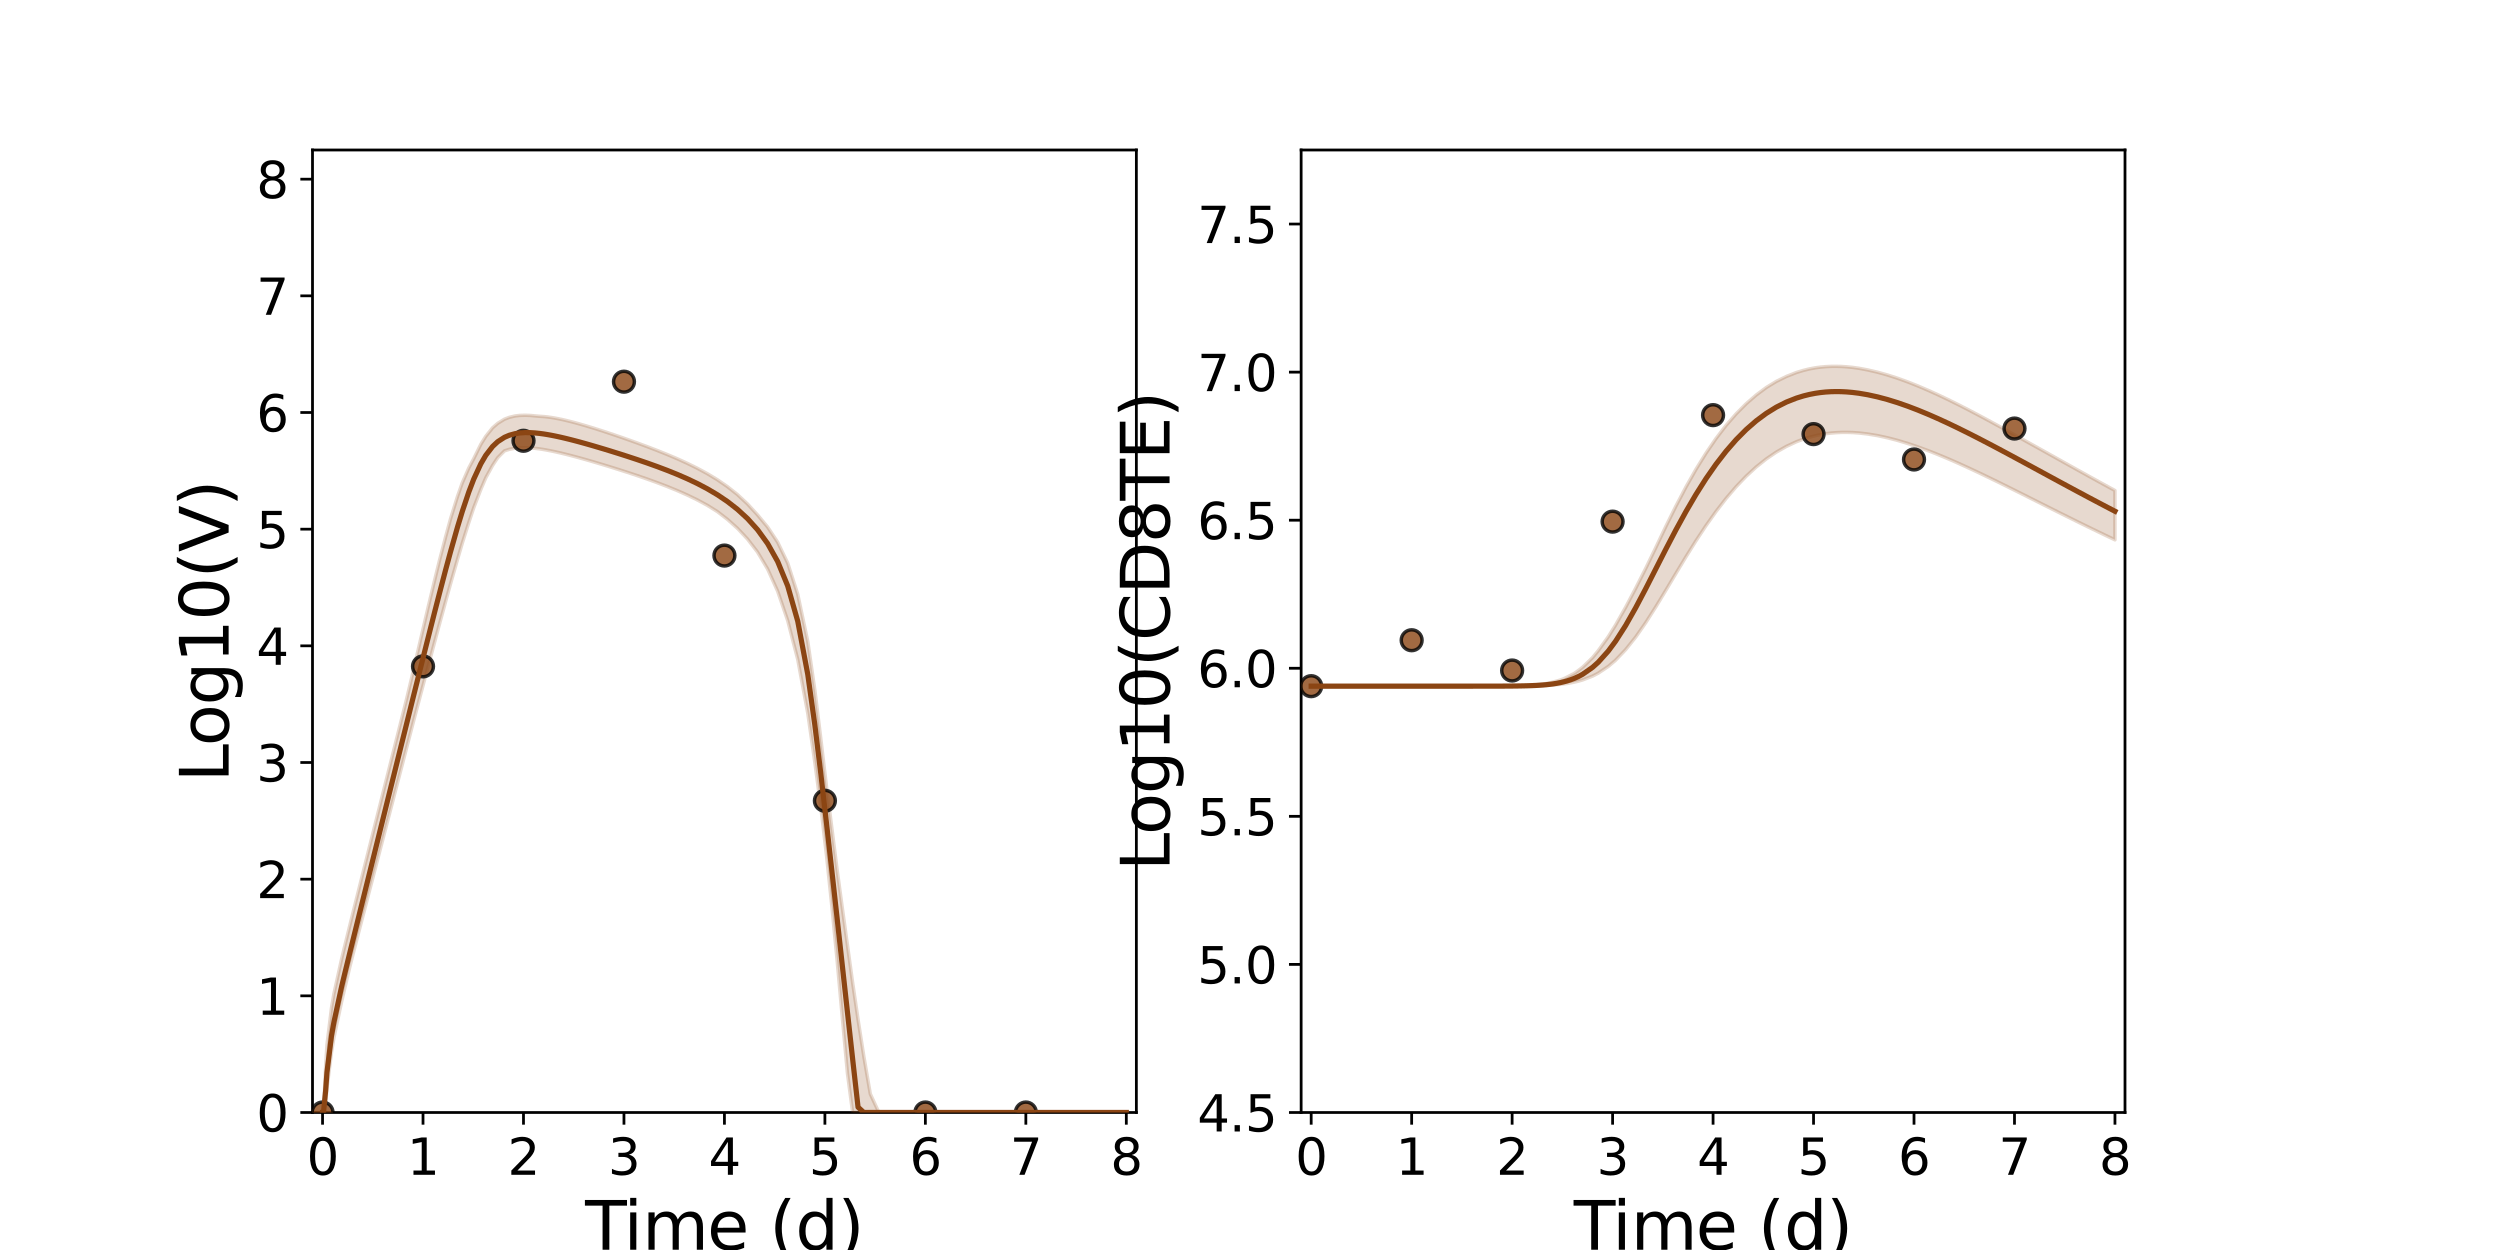 <?xml version="1.0" encoding="utf-8" standalone="no"?>
<!DOCTYPE svg PUBLIC "-//W3C//DTD SVG 1.1//EN"
  "http://www.w3.org/Graphics/SVG/1.1/DTD/svg11.dtd">
<svg xmlns:xlink="http://www.w3.org/1999/xlink" width="720pt" height="360pt" viewBox="0 0 720 360" xmlns="http://www.w3.org/2000/svg" version="1.1">
 <defs>
  <style type="text/css">*{stroke-linejoin: round; stroke-linecap: butt}</style>
 </defs>
 <g id="figure_1">
  <g id="patch_1">
   <path d="M 0 360 
L 720 360 
L 720 0 
L 0 0 
z
" style="fill: #ffffff"/>
  </g>
  <g id="axes_1">
   <g id="patch_2">
    <path d="M 90 320.4 
L 327.273 320.4 
L 327.273 43.2 
L 90 43.2 
z
" style="fill: #ffffff"/>
   </g>
   <g id="matplotlib.axis_1">
    <g id="xtick_1">
     <g id="line2d_1">
      <defs>
       <path id="m45c72ae650" d="M 0 0 
L 0 3.5 
" style="stroke: #000000; stroke-width: 0.8"/>
      </defs>
      <g>
       <use xlink:href="#m45c72ae650" x="92.894" y="320.4" style="stroke: #000000; stroke-width: 0.8"/>
      </g>
     </g>
     <g id="text_1">
      <!-- 0 -->
      <g transform="translate(88.313 338.342) scale(0.144 -0.144)">
       <defs>
        <path id="DejaVuSans-30" d="M 2034 4250 
Q 1547 4250 1301 3770 
Q 1056 3291 1056 2328 
Q 1056 1369 1301 889 
Q 1547 409 2034 409 
Q 2525 409 2770 889 
Q 3016 1369 3016 2328 
Q 3016 3291 2770 3770 
Q 2525 4250 2034 4250 
z
M 2034 4750 
Q 2819 4750 3233 4129 
Q 3647 3509 3647 2328 
Q 3647 1150 3233 529 
Q 2819 -91 2034 -91 
Q 1250 -91 836 529 
Q 422 1150 422 2328 
Q 422 3509 836 4129 
Q 1250 4750 2034 4750 
z
" transform="scale(0.016)"/>
       </defs>
       <use xlink:href="#DejaVuSans-30"/>
      </g>
     </g>
    </g>
    <g id="xtick_2">
     <g id="line2d_2">
      <g>
       <use xlink:href="#m45c72ae650" x="121.829" y="320.4" style="stroke: #000000; stroke-width: 0.8"/>
      </g>
     </g>
     <g id="text_2">
      <!-- 1 -->
      <g transform="translate(117.248 338.342) scale(0.144 -0.144)">
       <defs>
        <path id="DejaVuSans-31" d="M 794 531 
L 1825 531 
L 1825 4091 
L 703 3866 
L 703 4441 
L 1819 4666 
L 2450 4666 
L 2450 531 
L 3481 531 
L 3481 0 
L 794 0 
L 794 531 
z
" transform="scale(0.016)"/>
       </defs>
       <use xlink:href="#DejaVuSans-31"/>
      </g>
     </g>
    </g>
    <g id="xtick_3">
     <g id="line2d_3">
      <g>
       <use xlink:href="#m45c72ae650" x="150.765" y="320.4" style="stroke: #000000; stroke-width: 0.8"/>
      </g>
     </g>
     <g id="text_3">
      <!-- 2 -->
      <g transform="translate(146.184 338.342) scale(0.144 -0.144)">
       <defs>
        <path id="DejaVuSans-32" d="M 1228 531 
L 3431 531 
L 3431 0 
L 469 0 
L 469 531 
Q 828 903 1448 1529 
Q 2069 2156 2228 2338 
Q 2531 2678 2651 2914 
Q 2772 3150 2772 3378 
Q 2772 3750 2511 3984 
Q 2250 4219 1831 4219 
Q 1534 4219 1204 4116 
Q 875 4013 500 3803 
L 500 4441 
Q 881 4594 1212 4672 
Q 1544 4750 1819 4750 
Q 2544 4750 2975 4387 
Q 3406 4025 3406 3419 
Q 3406 3131 3298 2873 
Q 3191 2616 2906 2266 
Q 2828 2175 2409 1742 
Q 1991 1309 1228 531 
z
" transform="scale(0.016)"/>
       </defs>
       <use xlink:href="#DejaVuSans-32"/>
      </g>
     </g>
    </g>
    <g id="xtick_4">
     <g id="line2d_4">
      <g>
       <use xlink:href="#m45c72ae650" x="179.701" y="320.4" style="stroke: #000000; stroke-width: 0.8"/>
      </g>
     </g>
     <g id="text_4">
      <!-- 3 -->
      <g transform="translate(175.12 338.342) scale(0.144 -0.144)">
       <defs>
        <path id="DejaVuSans-33" d="M 2597 2516 
Q 3050 2419 3304 2112 
Q 3559 1806 3559 1356 
Q 3559 666 3084 287 
Q 2609 -91 1734 -91 
Q 1441 -91 1130 -33 
Q 819 25 488 141 
L 488 750 
Q 750 597 1062 519 
Q 1375 441 1716 441 
Q 2309 441 2620 675 
Q 2931 909 2931 1356 
Q 2931 1769 2642 2001 
Q 2353 2234 1838 2234 
L 1294 2234 
L 1294 2753 
L 1863 2753 
Q 2328 2753 2575 2939 
Q 2822 3125 2822 3475 
Q 2822 3834 2567 4026 
Q 2313 4219 1838 4219 
Q 1578 4219 1281 4162 
Q 984 4106 628 3988 
L 628 4550 
Q 988 4650 1302 4700 
Q 1616 4750 1894 4750 
Q 2613 4750 3031 4423 
Q 3450 4097 3450 3541 
Q 3450 3153 3228 2886 
Q 3006 2619 2597 2516 
z
" transform="scale(0.016)"/>
       </defs>
       <use xlink:href="#DejaVuSans-33"/>
      </g>
     </g>
    </g>
    <g id="xtick_5">
     <g id="line2d_5">
      <g>
       <use xlink:href="#m45c72ae650" x="208.636" y="320.4" style="stroke: #000000; stroke-width: 0.8"/>
      </g>
     </g>
     <g id="text_5">
      <!-- 4 -->
      <g transform="translate(204.055 338.342) scale(0.144 -0.144)">
       <defs>
        <path id="DejaVuSans-34" d="M 2419 4116 
L 825 1625 
L 2419 1625 
L 2419 4116 
z
M 2253 4666 
L 3047 4666 
L 3047 1625 
L 3713 1625 
L 3713 1100 
L 3047 1100 
L 3047 0 
L 2419 0 
L 2419 1100 
L 313 1100 
L 313 1709 
L 2253 4666 
z
" transform="scale(0.016)"/>
       </defs>
       <use xlink:href="#DejaVuSans-34"/>
      </g>
     </g>
    </g>
    <g id="xtick_6">
     <g id="line2d_6">
      <g>
       <use xlink:href="#m45c72ae650" x="237.572" y="320.4" style="stroke: #000000; stroke-width: 0.8"/>
      </g>
     </g>
     <g id="text_6">
      <!-- 5 -->
      <g transform="translate(232.991 338.342) scale(0.144 -0.144)">
       <defs>
        <path id="DejaVuSans-35" d="M 691 4666 
L 3169 4666 
L 3169 4134 
L 1269 4134 
L 1269 2991 
Q 1406 3038 1543 3061 
Q 1681 3084 1819 3084 
Q 2600 3084 3056 2656 
Q 3513 2228 3513 1497 
Q 3513 744 3044 326 
Q 2575 -91 1722 -91 
Q 1428 -91 1123 -41 
Q 819 9 494 109 
L 494 744 
Q 775 591 1075 516 
Q 1375 441 1709 441 
Q 2250 441 2565 725 
Q 2881 1009 2881 1497 
Q 2881 1984 2565 2268 
Q 2250 2553 1709 2553 
Q 1456 2553 1204 2497 
Q 953 2441 691 2322 
L 691 4666 
z
" transform="scale(0.016)"/>
       </defs>
       <use xlink:href="#DejaVuSans-35"/>
      </g>
     </g>
    </g>
    <g id="xtick_7">
     <g id="line2d_7">
      <g>
       <use xlink:href="#m45c72ae650" x="266.508" y="320.4" style="stroke: #000000; stroke-width: 0.8"/>
      </g>
     </g>
     <g id="text_7">
      <!-- 6 -->
      <g transform="translate(261.927 338.342) scale(0.144 -0.144)">
       <defs>
        <path id="DejaVuSans-36" d="M 2113 2584 
Q 1688 2584 1439 2293 
Q 1191 2003 1191 1497 
Q 1191 994 1439 701 
Q 1688 409 2113 409 
Q 2538 409 2786 701 
Q 3034 994 3034 1497 
Q 3034 2003 2786 2293 
Q 2538 2584 2113 2584 
z
M 3366 4563 
L 3366 3988 
Q 3128 4100 2886 4159 
Q 2644 4219 2406 4219 
Q 1781 4219 1451 3797 
Q 1122 3375 1075 2522 
Q 1259 2794 1537 2939 
Q 1816 3084 2150 3084 
Q 2853 3084 3261 2657 
Q 3669 2231 3669 1497 
Q 3669 778 3244 343 
Q 2819 -91 2113 -91 
Q 1303 -91 875 529 
Q 447 1150 447 2328 
Q 447 3434 972 4092 
Q 1497 4750 2381 4750 
Q 2619 4750 2861 4703 
Q 3103 4656 3366 4563 
z
" transform="scale(0.016)"/>
       </defs>
       <use xlink:href="#DejaVuSans-36"/>
      </g>
     </g>
    </g>
    <g id="xtick_8">
     <g id="line2d_8">
      <g>
       <use xlink:href="#m45c72ae650" x="295.443" y="320.4" style="stroke: #000000; stroke-width: 0.8"/>
      </g>
     </g>
     <g id="text_8">
      <!-- 7 -->
      <g transform="translate(290.862 338.342) scale(0.144 -0.144)">
       <defs>
        <path id="DejaVuSans-37" d="M 525 4666 
L 3525 4666 
L 3525 4397 
L 1831 0 
L 1172 0 
L 2766 4134 
L 525 4134 
L 525 4666 
z
" transform="scale(0.016)"/>
       </defs>
       <use xlink:href="#DejaVuSans-37"/>
      </g>
     </g>
    </g>
    <g id="xtick_9">
     <g id="line2d_9">
      <g>
       <use xlink:href="#m45c72ae650" x="324.379" y="320.4" style="stroke: #000000; stroke-width: 0.8"/>
      </g>
     </g>
     <g id="text_9">
      <!-- 8 -->
      <g transform="translate(319.798 338.342) scale(0.144 -0.144)">
       <defs>
        <path id="DejaVuSans-38" d="M 2034 2216 
Q 1584 2216 1326 1975 
Q 1069 1734 1069 1313 
Q 1069 891 1326 650 
Q 1584 409 2034 409 
Q 2484 409 2743 651 
Q 3003 894 3003 1313 
Q 3003 1734 2745 1975 
Q 2488 2216 2034 2216 
z
M 1403 2484 
Q 997 2584 770 2862 
Q 544 3141 544 3541 
Q 544 4100 942 4425 
Q 1341 4750 2034 4750 
Q 2731 4750 3128 4425 
Q 3525 4100 3525 3541 
Q 3525 3141 3298 2862 
Q 3072 2584 2669 2484 
Q 3125 2378 3379 2068 
Q 3634 1759 3634 1313 
Q 3634 634 3220 271 
Q 2806 -91 2034 -91 
Q 1263 -91 848 271 
Q 434 634 434 1313 
Q 434 1759 690 2068 
Q 947 2378 1403 2484 
z
M 1172 3481 
Q 1172 3119 1398 2916 
Q 1625 2713 2034 2713 
Q 2441 2713 2670 2916 
Q 2900 3119 2900 3481 
Q 2900 3844 2670 4047 
Q 2441 4250 2034 4250 
Q 1625 4250 1398 4047 
Q 1172 3844 1172 3481 
z
" transform="scale(0.016)"/>
       </defs>
       <use xlink:href="#DejaVuSans-38"/>
      </g>
     </g>
    </g>
    <g id="text_10">
     <!-- Time (d) -->
     <g transform="translate(168.511 359.925) scale(0.192 -0.192)">
      <defs>
       <path id="DejaVuSans-54" d="M -19 4666 
L 3928 4666 
L 3928 4134 
L 2272 4134 
L 2272 0 
L 1638 0 
L 1638 4134 
L -19 4134 
L -19 4666 
z
" transform="scale(0.016)"/>
       <path id="DejaVuSans-69" d="M 603 3500 
L 1178 3500 
L 1178 0 
L 603 0 
L 603 3500 
z
M 603 4863 
L 1178 4863 
L 1178 4134 
L 603 4134 
L 603 4863 
z
" transform="scale(0.016)"/>
       <path id="DejaVuSans-6d" d="M 3328 2828 
Q 3544 3216 3844 3400 
Q 4144 3584 4550 3584 
Q 5097 3584 5394 3201 
Q 5691 2819 5691 2113 
L 5691 0 
L 5113 0 
L 5113 2094 
Q 5113 2597 4934 2840 
Q 4756 3084 4391 3084 
Q 3944 3084 3684 2787 
Q 3425 2491 3425 1978 
L 3425 0 
L 2847 0 
L 2847 2094 
Q 2847 2600 2669 2842 
Q 2491 3084 2119 3084 
Q 1678 3084 1418 2786 
Q 1159 2488 1159 1978 
L 1159 0 
L 581 0 
L 581 3500 
L 1159 3500 
L 1159 2956 
Q 1356 3278 1631 3431 
Q 1906 3584 2284 3584 
Q 2666 3584 2933 3390 
Q 3200 3197 3328 2828 
z
" transform="scale(0.016)"/>
       <path id="DejaVuSans-65" d="M 3597 1894 
L 3597 1613 
L 953 1613 
Q 991 1019 1311 708 
Q 1631 397 2203 397 
Q 2534 397 2845 478 
Q 3156 559 3463 722 
L 3463 178 
Q 3153 47 2828 -22 
Q 2503 -91 2169 -91 
Q 1331 -91 842 396 
Q 353 884 353 1716 
Q 353 2575 817 3079 
Q 1281 3584 2069 3584 
Q 2775 3584 3186 3129 
Q 3597 2675 3597 1894 
z
M 3022 2063 
Q 3016 2534 2758 2815 
Q 2500 3097 2075 3097 
Q 1594 3097 1305 2825 
Q 1016 2553 972 2059 
L 3022 2063 
z
" transform="scale(0.016)"/>
       <path id="DejaVuSans-20" transform="scale(0.016)"/>
       <path id="DejaVuSans-28" d="M 1984 4856 
Q 1566 4138 1362 3434 
Q 1159 2731 1159 2009 
Q 1159 1288 1364 580 
Q 1569 -128 1984 -844 
L 1484 -844 
Q 1016 -109 783 600 
Q 550 1309 550 2009 
Q 550 2706 781 3412 
Q 1013 4119 1484 4856 
L 1984 4856 
z
" transform="scale(0.016)"/>
       <path id="DejaVuSans-64" d="M 2906 2969 
L 2906 4863 
L 3481 4863 
L 3481 0 
L 2906 0 
L 2906 525 
Q 2725 213 2448 61 
Q 2172 -91 1784 -91 
Q 1150 -91 751 415 
Q 353 922 353 1747 
Q 353 2572 751 3078 
Q 1150 3584 1784 3584 
Q 2172 3584 2448 3432 
Q 2725 3281 2906 2969 
z
M 947 1747 
Q 947 1113 1208 752 
Q 1469 391 1925 391 
Q 2381 391 2643 752 
Q 2906 1113 2906 1747 
Q 2906 2381 2643 2742 
Q 2381 3103 1925 3103 
Q 1469 3103 1208 2742 
Q 947 2381 947 1747 
z
" transform="scale(0.016)"/>
       <path id="DejaVuSans-29" d="M 513 4856 
L 1013 4856 
Q 1481 4119 1714 3412 
Q 1947 2706 1947 2009 
Q 1947 1309 1714 600 
Q 1481 -109 1013 -844 
L 513 -844 
Q 928 -128 1133 580 
Q 1338 1288 1338 2009 
Q 1338 2731 1133 3434 
Q 928 4138 513 4856 
z
" transform="scale(0.016)"/>
      </defs>
      <use xlink:href="#DejaVuSans-54"/>
      <use xlink:href="#DejaVuSans-69" x="57.959"/>
      <use xlink:href="#DejaVuSans-6d" x="85.742"/>
      <use xlink:href="#DejaVuSans-65" x="183.154"/>
      <use xlink:href="#DejaVuSans-20" x="244.678"/>
      <use xlink:href="#DejaVuSans-28" x="276.465"/>
      <use xlink:href="#DejaVuSans-64" x="315.479"/>
      <use xlink:href="#DejaVuSans-29" x="378.955"/>
     </g>
    </g>
   </g>
   <g id="matplotlib.axis_2">
    <g id="ytick_1">
     <g id="line2d_10">
      <defs>
       <path id="m22cc344508" d="M 0 0 
L -3.5 0 
" style="stroke: #000000; stroke-width: 0.8"/>
      </defs>
      <g>
       <use xlink:href="#m22cc344508" x="90" y="320.4" style="stroke: #000000; stroke-width: 0.8"/>
      </g>
     </g>
     <g id="text_11">
      <!-- 0 -->
      <g transform="translate(73.838 325.871) scale(0.144 -0.144)">
       <use xlink:href="#DejaVuSans-30"/>
      </g>
     </g>
    </g>
    <g id="ytick_2">
     <g id="line2d_11">
      <g>
       <use xlink:href="#m22cc344508" x="90" y="286.8" style="stroke: #000000; stroke-width: 0.8"/>
      </g>
     </g>
     <g id="text_12">
      <!-- 1 -->
      <g transform="translate(73.838 292.271) scale(0.144 -0.144)">
       <use xlink:href="#DejaVuSans-31"/>
      </g>
     </g>
    </g>
    <g id="ytick_3">
     <g id="line2d_12">
      <g>
       <use xlink:href="#m22cc344508" x="90" y="253.2" style="stroke: #000000; stroke-width: 0.8"/>
      </g>
     </g>
     <g id="text_13">
      <!-- 2 -->
      <g transform="translate(73.838 258.671) scale(0.144 -0.144)">
       <use xlink:href="#DejaVuSans-32"/>
      </g>
     </g>
    </g>
    <g id="ytick_4">
     <g id="line2d_13">
      <g>
       <use xlink:href="#m22cc344508" x="90" y="219.6" style="stroke: #000000; stroke-width: 0.8"/>
      </g>
     </g>
     <g id="text_14">
      <!-- 3 -->
      <g transform="translate(73.838 225.071) scale(0.144 -0.144)">
       <use xlink:href="#DejaVuSans-33"/>
      </g>
     </g>
    </g>
    <g id="ytick_5">
     <g id="line2d_14">
      <g>
       <use xlink:href="#m22cc344508" x="90" y="186" style="stroke: #000000; stroke-width: 0.8"/>
      </g>
     </g>
     <g id="text_15">
      <!-- 4 -->
      <g transform="translate(73.838 191.471) scale(0.144 -0.144)">
       <use xlink:href="#DejaVuSans-34"/>
      </g>
     </g>
    </g>
    <g id="ytick_6">
     <g id="line2d_15">
      <g>
       <use xlink:href="#m22cc344508" x="90" y="152.4" style="stroke: #000000; stroke-width: 0.8"/>
      </g>
     </g>
     <g id="text_16">
      <!-- 5 -->
      <g transform="translate(73.838 157.871) scale(0.144 -0.144)">
       <use xlink:href="#DejaVuSans-35"/>
      </g>
     </g>
    </g>
    <g id="ytick_7">
     <g id="line2d_16">
      <g>
       <use xlink:href="#m22cc344508" x="90" y="118.8" style="stroke: #000000; stroke-width: 0.8"/>
      </g>
     </g>
     <g id="text_17">
      <!-- 6 -->
      <g transform="translate(73.838 124.271) scale(0.144 -0.144)">
       <use xlink:href="#DejaVuSans-36"/>
      </g>
     </g>
    </g>
    <g id="ytick_8">
     <g id="line2d_17">
      <g>
       <use xlink:href="#m22cc344508" x="90" y="85.2" style="stroke: #000000; stroke-width: 0.8"/>
      </g>
     </g>
     <g id="text_18">
      <!-- 7 -->
      <g transform="translate(73.838 90.671) scale(0.144 -0.144)">
       <use xlink:href="#DejaVuSans-37"/>
      </g>
     </g>
    </g>
    <g id="ytick_9">
     <g id="line2d_18">
      <g>
       <use xlink:href="#m22cc344508" x="90" y="51.6" style="stroke: #000000; stroke-width: 0.8"/>
      </g>
     </g>
     <g id="text_19">
      <!-- 8 -->
      <g transform="translate(73.838 57.071) scale(0.144 -0.144)">
       <use xlink:href="#DejaVuSans-38"/>
      </g>
     </g>
    </g>
    <g id="text_20">
     <!-- Log10(V) -->
     <g transform="translate(65.845 225.224) rotate(-90) scale(0.192 -0.192)">
      <defs>
       <path id="DejaVuSans-4c" d="M 628 4666 
L 1259 4666 
L 1259 531 
L 3531 531 
L 3531 0 
L 628 0 
L 628 4666 
z
" transform="scale(0.016)"/>
       <path id="DejaVuSans-6f" d="M 1959 3097 
Q 1497 3097 1228 2736 
Q 959 2375 959 1747 
Q 959 1119 1226 758 
Q 1494 397 1959 397 
Q 2419 397 2687 759 
Q 2956 1122 2956 1747 
Q 2956 2369 2687 2733 
Q 2419 3097 1959 3097 
z
M 1959 3584 
Q 2709 3584 3137 3096 
Q 3566 2609 3566 1747 
Q 3566 888 3137 398 
Q 2709 -91 1959 -91 
Q 1206 -91 779 398 
Q 353 888 353 1747 
Q 353 2609 779 3096 
Q 1206 3584 1959 3584 
z
" transform="scale(0.016)"/>
       <path id="DejaVuSans-67" d="M 2906 1791 
Q 2906 2416 2648 2759 
Q 2391 3103 1925 3103 
Q 1463 3103 1205 2759 
Q 947 2416 947 1791 
Q 947 1169 1205 825 
Q 1463 481 1925 481 
Q 2391 481 2648 825 
Q 2906 1169 2906 1791 
z
M 3481 434 
Q 3481 -459 3084 -895 
Q 2688 -1331 1869 -1331 
Q 1566 -1331 1297 -1286 
Q 1028 -1241 775 -1147 
L 775 -588 
Q 1028 -725 1275 -790 
Q 1522 -856 1778 -856 
Q 2344 -856 2625 -561 
Q 2906 -266 2906 331 
L 2906 616 
Q 2728 306 2450 153 
Q 2172 0 1784 0 
Q 1141 0 747 490 
Q 353 981 353 1791 
Q 353 2603 747 3093 
Q 1141 3584 1784 3584 
Q 2172 3584 2450 3431 
Q 2728 3278 2906 2969 
L 2906 3500 
L 3481 3500 
L 3481 434 
z
" transform="scale(0.016)"/>
       <path id="DejaVuSans-56" d="M 1831 0 
L 50 4666 
L 709 4666 
L 2188 738 
L 3669 4666 
L 4325 4666 
L 2547 0 
L 1831 0 
z
" transform="scale(0.016)"/>
      </defs>
      <use xlink:href="#DejaVuSans-4c"/>
      <use xlink:href="#DejaVuSans-6f" x="53.963"/>
      <use xlink:href="#DejaVuSans-67" x="115.145"/>
      <use xlink:href="#DejaVuSans-31" x="178.621"/>
      <use xlink:href="#DejaVuSans-30" x="242.244"/>
      <use xlink:href="#DejaVuSans-28" x="305.867"/>
      <use xlink:href="#DejaVuSans-56" x="344.881"/>
      <use xlink:href="#DejaVuSans-29" x="413.289"/>
     </g>
    </g>
   </g>
   <g id="patch_3">
    <path d="M 90 320.4 
L 90 43.2 
" style="fill: none; stroke: #000000; stroke-width: 0.8; stroke-linejoin: miter; stroke-linecap: square"/>
   </g>
   <g id="patch_4">
    <path d="M 327.273 320.4 
L 327.273 43.2 
" style="fill: none; stroke: #000000; stroke-width: 0.8; stroke-linejoin: miter; stroke-linecap: square"/>
   </g>
   <g id="patch_5">
    <path d="M 90 320.4 
L 327.273 320.4 
" style="fill: none; stroke: #000000; stroke-width: 0.8; stroke-linejoin: miter; stroke-linecap: square"/>
   </g>
   <g id="patch_6">
    <path d="M 90 43.2 
L 327.273 43.2 
" style="fill: none; stroke: #000000; stroke-width: 0.8; stroke-linejoin: miter; stroke-linecap: square"/>
   </g>
   <g id="PolyCollection_1">
    <defs>
     <path id="md973578332" d="M 92.894 -39.6 
L 92.894 -39.6 
L 92.895 -39.6 
L 92.905 -39.6 
L 93.013 -39.6 
L 93.157 -39.6 
L 93.779 -42.092 
L 94.162 -46.54 
L 95.483 -57.007 
L 96.166 -61.091 
L 98.375 -71.457 
L 99.166 -74.841 
L 100.891 -82.112 
L 101.839 -85.823 
L 103.718 -93.094 
L 104.766 -97.116 
L 106.587 -104.145 
L 107.726 -108.517 
L 109.564 -115.606 
L 110.768 -120.233 
L 112.594 -127.269 
L 113.85 -132.094 
L 115.672 -139.11 
L 116.965 -144.075 
L 118.959 -151.748 
L 120.231 -156.555 
L 121.985 -163.154 
L 123.307 -168.12 
L 125.222 -175.272 
L 126.546 -180.194 
L 128.38 -186.902 
L 129.75 -191.853 
L 131.758 -198.871 
L 133.139 -203.571 
L 135.02 -209.528 
L 136.439 -213.772 
L 138.467 -219.024 
L 139.898 -222.367 
L 141.861 -225.946 
L 143.332 -228.174 
L 145.298 -230.151 
L 146.678 -230.59 
L 148.304 -230.918 
L 149.64 -231.042 
L 151.189 -231.078 
L 152.738 -231.005 
L 154.118 -230.878 
L 155.324 -230.727 
L 156.55 -230.54 
L 157.582 -230.353 
L 158.683 -230.14 
L 159.668 -229.936 
L 160.653 -229.715 
L 161.638 -229.489 
L 162.622 -229.249 
L 163.607 -229.004 
L 164.592 -228.75 
L 165.58 -228.487 
L 166.591 -228.217 
L 167.63 -227.926 
L 168.714 -227.623 
L 169.847 -227.297 
L 171.048 -226.946 
L 173.942 -226.082 
L 175.552 -225.59 
L 178.446 -224.682 
L 180.561 -224.003 
L 183.454 -223.044 
L 186.348 -222.048 
L 189.241 -221.004 
L 192.135 -219.898 
L 195.029 -218.715 
L 197.922 -217.434 
L 200.816 -216.028 
L 203.709 -214.467 
L 206.603 -212.656 
L 209.496 -210.428 
L 212.39 -207.832 
L 215.284 -204.744 
L 218.177 -200.981 
L 221.071 -196.112 
L 223.964 -189.726 
L 226.858 -181.254 
L 229.751 -170.049 
L 232.645 -154.525 
L 234.685 -140.341 
L 236.367 -127.714 
L 238.049 -113.504 
L 239.548 -99.197 
L 241.051 -83.812 
L 242.555 -67.297 
L 244.058 -50.9 
L 245.561 -39.6 
L 247.116 -39.6 
L 248.782 -39.6 
L 250.649 -39.6 
L 253.12 -39.6 
L 255.996 -39.6 
L 258.889 -39.6 
L 261.783 -39.6 
L 264.676 -39.6 
L 267.57 -39.6 
L 270.463 -39.6 
L 273.357 -39.6 
L 276.251 -39.6 
L 279.144 -39.6 
L 282.038 -39.6 
L 284.931 -39.6 
L 287.825 -39.6 
L 290.718 -39.6 
L 293.612 -39.6 
L 296.506 -39.6 
L 299.399 -39.6 
L 302.293 -39.6 
L 305.186 -39.6 
L 308.08 -39.6 
L 310.973 -39.6 
L 313.867 -39.6 
L 316.761 -39.6 
L 319.654 -39.6 
L 322.548 -39.6 
L 324.379 -39.6 
L 324.379 -39.6 
L 324.379 -39.6 
L 322.548 -39.6 
L 319.654 -39.6 
L 316.761 -39.6 
L 313.867 -39.6 
L 310.973 -39.6 
L 308.08 -39.6 
L 305.186 -39.6 
L 302.293 -39.6 
L 299.399 -39.6 
L 296.506 -39.6 
L 293.612 -39.6 
L 290.718 -39.6 
L 287.825 -39.6 
L 284.931 -39.6 
L 282.038 -39.6 
L 279.144 -39.6 
L 276.251 -39.6 
L 273.357 -39.6 
L 270.463 -39.6 
L 267.57 -39.6 
L 264.676 -39.6 
L 261.783 -39.6 
L 258.889 -39.6 
L 255.996 -39.6 
L 253.12 -39.6 
L 250.649 -44.953 
L 248.782 -55.772 
L 247.116 -66.41 
L 245.561 -76.977 
L 244.058 -87.855 
L 242.555 -98.738 
L 241.051 -109.799 
L 239.548 -121.714 
L 238.049 -133.335 
L 236.367 -147.487 
L 234.685 -161.184 
L 232.645 -175.219 
L 229.751 -188.838 
L 226.858 -197.84 
L 223.964 -203.849 
L 221.071 -208.224 
L 218.177 -211.704 
L 215.284 -214.858 
L 212.39 -217.565 
L 209.496 -219.857 
L 206.603 -221.841 
L 203.709 -223.588 
L 200.816 -225.153 
L 197.922 -226.576 
L 195.029 -227.89 
L 192.135 -229.117 
L 189.241 -230.278 
L 186.348 -231.388 
L 183.454 -232.457 
L 180.561 -233.492 
L 178.446 -234.229 
L 175.552 -235.21 
L 173.942 -235.745 
L 171.048 -236.671 
L 169.847 -237.038 
L 168.714 -237.384 
L 167.63 -237.697 
L 166.591 -237.996 
L 165.58 -238.27 
L 164.592 -238.534 
L 163.607 -238.779 
L 162.622 -239.016 
L 161.638 -239.234 
L 160.653 -239.437 
L 159.668 -239.622 
L 158.683 -239.78 
L 157.582 -239.939 
L 156.55 -240.034 
L 155.324 -240.115 
L 154.118 -240.223 
L 152.738 -240.353 
L 151.189 -240.413 
L 149.64 -240.359 
L 148.304 -240.199 
L 146.678 -239.807 
L 145.298 -239.281 
L 143.332 -238.073 
L 141.861 -236.793 
L 139.898 -234.336 
L 138.467 -232.027 
L 136.439 -227.913 
L 135.02 -225.243 
L 133.139 -220.955 
L 131.758 -217.025 
L 129.75 -210.57 
L 128.38 -205.551 
L 126.546 -198.509 
L 125.222 -193.118 
L 123.307 -185.155 
L 121.985 -179.507 
L 120.231 -171.981 
L 118.959 -166.46 
L 116.965 -158.139 
L 115.672 -152.995 
L 113.85 -145.748 
L 112.594 -140.747 
L 110.768 -133.48 
L 109.564 -128.679 
L 107.726 -121.358 
L 106.587 -116.817 
L 104.766 -109.562 
L 103.718 -105.381 
L 101.839 -97.876 
L 100.891 -94.067 
L 99.166 -87.055 
L 98.375 -83.785 
L 96.166 -73.789 
L 95.483 -69.871 
L 94.162 -59.075 
L 93.779 -52.844 
L 93.157 -39.655 
L 93.013 -39.6 
L 92.905 -39.6 
L 92.895 -39.6 
L 92.894 -39.6 
z
" style="stroke: #8b4513; stroke-opacity: 0.2"/>
    </defs>
    <g clip-path="url(#pc9c6b7a8a1)">
     <use xlink:href="#md973578332" x="0" y="360" style="fill: #8b4513; fill-opacity: 0.2; stroke: #8b4513; stroke-opacity: 0.2"/>
    </g>
   </g>
   <g id="PathCollection_1">
    <defs>
     <path id="mc19f3b6e2f" d="M 0 3 
C 0.796 3 1.559 2.684 2.121 2.121 
C 2.684 1.559 3 0.796 3 0 
C 3 -0.796 2.684 -1.559 2.121 -2.121 
C 1.559 -2.684 0.796 -3 0 -3 
C -0.796 -3 -1.559 -2.684 -2.121 -2.121 
C -2.684 -1.559 -3 -0.796 -3 0 
C -3 0.796 -2.684 1.559 -2.121 2.121 
C -1.559 2.684 -0.796 3 0 3 
z
" style="stroke: #000000; stroke-opacity: 0.8"/>
    </defs>
    <g clip-path="url(#pc9c6b7a8a1)">
     <use xlink:href="#mc19f3b6e2f" x="92.894" y="320.4" style="fill: #8b4513; fill-opacity: 0.8; stroke: #000000; stroke-opacity: 0.8"/>
     <use xlink:href="#mc19f3b6e2f" x="121.829" y="191.916" style="fill: #8b4513; fill-opacity: 0.8; stroke: #000000; stroke-opacity: 0.8"/>
     <use xlink:href="#mc19f3b6e2f" x="150.765" y="126.942" style="fill: #8b4513; fill-opacity: 0.8; stroke: #000000; stroke-opacity: 0.8"/>
     <use xlink:href="#mc19f3b6e2f" x="179.701" y="109.928" style="fill: #8b4513; fill-opacity: 0.8; stroke: #000000; stroke-opacity: 0.8"/>
     <use xlink:href="#mc19f3b6e2f" x="208.636" y="160.005" style="fill: #8b4513; fill-opacity: 0.8; stroke: #000000; stroke-opacity: 0.8"/>
     <use xlink:href="#mc19f3b6e2f" x="237.572" y="230.618" style="fill: #8b4513; fill-opacity: 0.8; stroke: #000000; stroke-opacity: 0.8"/>
     <use xlink:href="#mc19f3b6e2f" x="266.508" y="320.4" style="fill: #8b4513; fill-opacity: 0.8; stroke: #000000; stroke-opacity: 0.8"/>
     <use xlink:href="#mc19f3b6e2f" x="295.443" y="320.4" style="fill: #8b4513; fill-opacity: 0.8; stroke: #000000; stroke-opacity: 0.8"/>
    </g>
   </g>
   <g id="line2d_19">
    <path d="M 92.894 320.4 
L 92.895 320.4 
L 92.905 320.4 
L 93.013 320.4 
L 93.157 320.4 
L 93.779 314.158 
L 94.162 308.849 
L 95.483 298.178 
L 96.166 294.393 
L 98.375 284.192 
L 99.166 280.895 
L 100.891 273.818 
L 101.839 269.989 
L 103.718 262.374 
L 104.766 258.167 
L 106.587 250.806 
L 107.726 246.232 
L 109.564 238.805 
L 110.768 233.966 
L 112.594 226.595 
L 113.85 221.55 
L 115.672 214.201 
L 116.965 209.013 
L 118.959 200.975 
L 120.231 195.894 
L 121.985 188.887 
L 123.307 183.648 
L 125.222 176.089 
L 126.546 170.955 
L 128.38 163.96 
L 129.75 158.904 
L 131.758 151.819 
L 133.139 147.285 
L 135.02 141.682 
L 136.439 137.98 
L 138.467 133.594 
L 139.898 131.14 
L 141.861 128.591 
L 143.332 127.213 
L 145.298 125.941 
L 146.678 125.355 
L 148.304 124.909 
L 149.64 124.7 
L 151.189 124.594 
L 152.738 124.604 
L 154.118 124.69 
L 155.324 124.815 
L 156.55 124.979 
L 157.582 125.144 
L 158.683 125.341 
L 159.668 125.534 
L 160.653 125.742 
L 161.638 125.961 
L 162.622 126.191 
L 163.607 126.431 
L 164.592 126.679 
L 165.58 126.935 
L 166.591 127.205 
L 167.63 127.488 
L 168.714 127.79 
L 169.847 128.112 
L 171.048 128.459 
L 173.942 129.319 
L 175.552 129.81 
L 178.446 130.713 
L 180.561 131.39 
L 183.454 132.343 
L 186.348 133.332 
L 189.241 134.366 
L 192.135 135.457 
L 195.029 136.621 
L 197.922 137.878 
L 200.816 139.253 
L 203.709 140.777 
L 206.603 142.487 
L 209.496 144.437 
L 212.39 146.693 
L 215.284 149.353 
L 218.177 152.562 
L 221.071 156.55 
L 223.964 161.71 
L 226.858 168.745 
L 229.751 178.906 
L 232.645 194.268 
L 234.685 208.863 
L 236.367 222.599 
L 238.049 237.261 
L 239.548 250.598 
L 241.051 264.162 
L 242.555 277.805 
L 244.058 291.452 
L 245.561 305.016 
L 247.116 318.86 
L 248.782 320.4 
L 250.649 320.4 
L 253.12 320.4 
L 255.996 320.4 
L 258.889 320.4 
L 261.783 320.4 
L 264.676 320.4 
L 267.57 320.4 
L 270.463 320.4 
L 273.357 320.4 
L 276.251 320.4 
L 279.144 320.4 
L 282.038 320.4 
L 284.931 320.4 
L 287.825 320.4 
L 290.718 320.4 
L 293.612 320.4 
L 296.506 320.4 
L 299.399 320.4 
L 302.293 320.4 
L 305.186 320.4 
L 308.08 320.4 
L 310.973 320.4 
L 313.867 320.4 
L 316.761 320.4 
L 319.654 320.4 
L 322.548 320.4 
L 324.379 320.4 
" clip-path="url(#pc9c6b7a8a1)" style="fill: none; stroke: #8b4513; stroke-width: 1.5; stroke-linecap: square"/>
   </g>
  </g>
  <g id="axes_2">
   <g id="patch_7">
    <path d="M 374.727 320.4 
L 612 320.4 
L 612 43.2 
L 374.727 43.2 
z
" style="fill: #ffffff"/>
   </g>
   <g id="matplotlib.axis_3">
    <g id="xtick_10">
     <g id="line2d_20">
      <g>
       <use xlink:href="#m45c72ae650" x="377.621" y="320.4" style="stroke: #000000; stroke-width: 0.8"/>
      </g>
     </g>
     <g id="text_21">
      <!-- 0 -->
      <g transform="translate(373.04 338.342) scale(0.144 -0.144)">
       <use xlink:href="#DejaVuSans-30"/>
      </g>
     </g>
    </g>
    <g id="xtick_11">
     <g id="line2d_21">
      <g>
       <use xlink:href="#m45c72ae650" x="406.557" y="320.4" style="stroke: #000000; stroke-width: 0.8"/>
      </g>
     </g>
     <g id="text_22">
      <!-- 1 -->
      <g transform="translate(401.976 338.342) scale(0.144 -0.144)">
       <use xlink:href="#DejaVuSans-31"/>
      </g>
     </g>
    </g>
    <g id="xtick_12">
     <g id="line2d_22">
      <g>
       <use xlink:href="#m45c72ae650" x="435.492" y="320.4" style="stroke: #000000; stroke-width: 0.8"/>
      </g>
     </g>
     <g id="text_23">
      <!-- 2 -->
      <g transform="translate(430.911 338.342) scale(0.144 -0.144)">
       <use xlink:href="#DejaVuSans-32"/>
      </g>
     </g>
    </g>
    <g id="xtick_13">
     <g id="line2d_23">
      <g>
       <use xlink:href="#m45c72ae650" x="464.428" y="320.4" style="stroke: #000000; stroke-width: 0.8"/>
      </g>
     </g>
     <g id="text_24">
      <!-- 3 -->
      <g transform="translate(459.847 338.342) scale(0.144 -0.144)">
       <use xlink:href="#DejaVuSans-33"/>
      </g>
     </g>
    </g>
    <g id="xtick_14">
     <g id="line2d_24">
      <g>
       <use xlink:href="#m45c72ae650" x="493.364" y="320.4" style="stroke: #000000; stroke-width: 0.8"/>
      </g>
     </g>
     <g id="text_25">
      <!-- 4 -->
      <g transform="translate(488.783 338.342) scale(0.144 -0.144)">
       <use xlink:href="#DejaVuSans-34"/>
      </g>
     </g>
    </g>
    <g id="xtick_15">
     <g id="line2d_25">
      <g>
       <use xlink:href="#m45c72ae650" x="522.299" y="320.4" style="stroke: #000000; stroke-width: 0.8"/>
      </g>
     </g>
     <g id="text_26">
      <!-- 5 -->
      <g transform="translate(517.718 338.342) scale(0.144 -0.144)">
       <use xlink:href="#DejaVuSans-35"/>
      </g>
     </g>
    </g>
    <g id="xtick_16">
     <g id="line2d_26">
      <g>
       <use xlink:href="#m45c72ae650" x="551.235" y="320.4" style="stroke: #000000; stroke-width: 0.8"/>
      </g>
     </g>
     <g id="text_27">
      <!-- 6 -->
      <g transform="translate(546.654 338.342) scale(0.144 -0.144)">
       <use xlink:href="#DejaVuSans-36"/>
      </g>
     </g>
    </g>
    <g id="xtick_17">
     <g id="line2d_27">
      <g>
       <use xlink:href="#m45c72ae650" x="580.171" y="320.4" style="stroke: #000000; stroke-width: 0.8"/>
      </g>
     </g>
     <g id="text_28">
      <!-- 7 -->
      <g transform="translate(575.59 338.342) scale(0.144 -0.144)">
       <use xlink:href="#DejaVuSans-37"/>
      </g>
     </g>
    </g>
    <g id="xtick_18">
     <g id="line2d_28">
      <g>
       <use xlink:href="#m45c72ae650" x="609.106" y="320.4" style="stroke: #000000; stroke-width: 0.8"/>
      </g>
     </g>
     <g id="text_29">
      <!-- 8 -->
      <g transform="translate(604.525 338.342) scale(0.144 -0.144)">
       <use xlink:href="#DejaVuSans-38"/>
      </g>
     </g>
    </g>
    <g id="text_30">
     <!-- Time (d) -->
     <g transform="translate(453.239 359.925) scale(0.192 -0.192)">
      <use xlink:href="#DejaVuSans-54"/>
      <use xlink:href="#DejaVuSans-69" x="57.959"/>
      <use xlink:href="#DejaVuSans-6d" x="85.742"/>
      <use xlink:href="#DejaVuSans-65" x="183.154"/>
      <use xlink:href="#DejaVuSans-20" x="244.678"/>
      <use xlink:href="#DejaVuSans-28" x="276.465"/>
      <use xlink:href="#DejaVuSans-64" x="315.479"/>
      <use xlink:href="#DejaVuSans-29" x="378.955"/>
     </g>
    </g>
   </g>
   <g id="matplotlib.axis_4">
    <g id="ytick_10">
     <g id="line2d_29">
      <g>
       <use xlink:href="#m22cc344508" x="374.727" y="320.4" style="stroke: #000000; stroke-width: 0.8"/>
      </g>
     </g>
     <g id="text_31">
      <!-- 4.5 -->
      <g transform="translate(344.827 325.871) scale(0.144 -0.144)">
       <defs>
        <path id="DejaVuSans-2e" d="M 684 794 
L 1344 794 
L 1344 0 
L 684 0 
L 684 794 
z
" transform="scale(0.016)"/>
       </defs>
       <use xlink:href="#DejaVuSans-34"/>
       <use xlink:href="#DejaVuSans-2e" x="63.623"/>
       <use xlink:href="#DejaVuSans-35" x="95.41"/>
      </g>
     </g>
    </g>
    <g id="ytick_11">
     <g id="line2d_30">
      <g>
       <use xlink:href="#m22cc344508" x="374.727" y="277.754" style="stroke: #000000; stroke-width: 0.8"/>
      </g>
     </g>
     <g id="text_32">
      <!-- 5.0 -->
      <g transform="translate(344.827 283.225) scale(0.144 -0.144)">
       <use xlink:href="#DejaVuSans-35"/>
       <use xlink:href="#DejaVuSans-2e" x="63.623"/>
       <use xlink:href="#DejaVuSans-30" x="95.41"/>
      </g>
     </g>
    </g>
    <g id="ytick_12">
     <g id="line2d_31">
      <g>
       <use xlink:href="#m22cc344508" x="374.727" y="235.108" style="stroke: #000000; stroke-width: 0.8"/>
      </g>
     </g>
     <g id="text_33">
      <!-- 5.5 -->
      <g transform="translate(344.827 240.579) scale(0.144 -0.144)">
       <use xlink:href="#DejaVuSans-35"/>
       <use xlink:href="#DejaVuSans-2e" x="63.623"/>
       <use xlink:href="#DejaVuSans-35" x="95.41"/>
      </g>
     </g>
    </g>
    <g id="ytick_13">
     <g id="line2d_32">
      <g>
       <use xlink:href="#m22cc344508" x="374.727" y="192.462" style="stroke: #000000; stroke-width: 0.8"/>
      </g>
     </g>
     <g id="text_34">
      <!-- 6.0 -->
      <g transform="translate(344.827 197.932) scale(0.144 -0.144)">
       <use xlink:href="#DejaVuSans-36"/>
       <use xlink:href="#DejaVuSans-2e" x="63.623"/>
       <use xlink:href="#DejaVuSans-30" x="95.41"/>
      </g>
     </g>
    </g>
    <g id="ytick_14">
     <g id="line2d_33">
      <g>
       <use xlink:href="#m22cc344508" x="374.727" y="149.815" style="stroke: #000000; stroke-width: 0.8"/>
      </g>
     </g>
     <g id="text_35">
      <!-- 6.5 -->
      <g transform="translate(344.827 155.286) scale(0.144 -0.144)">
       <use xlink:href="#DejaVuSans-36"/>
       <use xlink:href="#DejaVuSans-2e" x="63.623"/>
       <use xlink:href="#DejaVuSans-35" x="95.41"/>
      </g>
     </g>
    </g>
    <g id="ytick_15">
     <g id="line2d_34">
      <g>
       <use xlink:href="#m22cc344508" x="374.727" y="107.169" style="stroke: #000000; stroke-width: 0.8"/>
      </g>
     </g>
     <g id="text_36">
      <!-- 7.0 -->
      <g transform="translate(344.827 112.64) scale(0.144 -0.144)">
       <use xlink:href="#DejaVuSans-37"/>
       <use xlink:href="#DejaVuSans-2e" x="63.623"/>
       <use xlink:href="#DejaVuSans-30" x="95.41"/>
      </g>
     </g>
    </g>
    <g id="ytick_16">
     <g id="line2d_35">
      <g>
       <use xlink:href="#m22cc344508" x="374.727" y="64.523" style="stroke: #000000; stroke-width: 0.8"/>
      </g>
     </g>
     <g id="text_37">
      <!-- 7.5 -->
      <g transform="translate(344.827 69.994) scale(0.144 -0.144)">
       <use xlink:href="#DejaVuSans-37"/>
       <use xlink:href="#DejaVuSans-2e" x="63.623"/>
       <use xlink:href="#DejaVuSans-35" x="95.41"/>
      </g>
     </g>
    </g>
    <g id="text_38">
     <!-- Log10(CD8TE) -->
     <g transform="translate(336.834 250.79) rotate(-90) scale(0.192 -0.192)">
      <defs>
       <path id="DejaVuSans-43" d="M 4122 4306 
L 4122 3641 
Q 3803 3938 3442 4084 
Q 3081 4231 2675 4231 
Q 1875 4231 1450 3742 
Q 1025 3253 1025 2328 
Q 1025 1406 1450 917 
Q 1875 428 2675 428 
Q 3081 428 3442 575 
Q 3803 722 4122 1019 
L 4122 359 
Q 3791 134 3420 21 
Q 3050 -91 2638 -91 
Q 1578 -91 968 557 
Q 359 1206 359 2328 
Q 359 3453 968 4101 
Q 1578 4750 2638 4750 
Q 3056 4750 3426 4639 
Q 3797 4528 4122 4306 
z
" transform="scale(0.016)"/>
       <path id="DejaVuSans-44" d="M 1259 4147 
L 1259 519 
L 2022 519 
Q 2988 519 3436 956 
Q 3884 1394 3884 2338 
Q 3884 3275 3436 3711 
Q 2988 4147 2022 4147 
L 1259 4147 
z
M 628 4666 
L 1925 4666 
Q 3281 4666 3915 4102 
Q 4550 3538 4550 2338 
Q 4550 1131 3912 565 
Q 3275 0 1925 0 
L 628 0 
L 628 4666 
z
" transform="scale(0.016)"/>
       <path id="DejaVuSans-45" d="M 628 4666 
L 3578 4666 
L 3578 4134 
L 1259 4134 
L 1259 2753 
L 3481 2753 
L 3481 2222 
L 1259 2222 
L 1259 531 
L 3634 531 
L 3634 0 
L 628 0 
L 628 4666 
z
" transform="scale(0.016)"/>
      </defs>
      <use xlink:href="#DejaVuSans-4c"/>
      <use xlink:href="#DejaVuSans-6f" x="53.963"/>
      <use xlink:href="#DejaVuSans-67" x="115.145"/>
      <use xlink:href="#DejaVuSans-31" x="178.621"/>
      <use xlink:href="#DejaVuSans-30" x="242.244"/>
      <use xlink:href="#DejaVuSans-28" x="305.867"/>
      <use xlink:href="#DejaVuSans-43" x="344.881"/>
      <use xlink:href="#DejaVuSans-44" x="414.705"/>
      <use xlink:href="#DejaVuSans-38" x="491.707"/>
      <use xlink:href="#DejaVuSans-54" x="555.33"/>
      <use xlink:href="#DejaVuSans-45" x="616.414"/>
      <use xlink:href="#DejaVuSans-29" x="679.598"/>
     </g>
    </g>
   </g>
   <g id="patch_8">
    <path d="M 374.727 320.4 
L 374.727 43.2 
" style="fill: none; stroke: #000000; stroke-width: 0.8; stroke-linejoin: miter; stroke-linecap: square"/>
   </g>
   <g id="patch_9">
    <path d="M 612 320.4 
L 612 43.2 
" style="fill: none; stroke: #000000; stroke-width: 0.8; stroke-linejoin: miter; stroke-linecap: square"/>
   </g>
   <g id="patch_10">
    <path d="M 374.727 320.4 
L 612 320.4 
" style="fill: none; stroke: #000000; stroke-width: 0.8; stroke-linejoin: miter; stroke-linecap: square"/>
   </g>
   <g id="patch_11">
    <path d="M 374.727 43.2 
L 612 43.2 
" style="fill: none; stroke: #000000; stroke-width: 0.8; stroke-linejoin: miter; stroke-linecap: square"/>
   </g>
   <g id="PolyCollection_2">
    <defs>
     <path id="mfb4c557169" d="M 377.621 -162.384 
L 377.621 -162.384 
L 377.622 -162.384 
L 377.633 -162.384 
L 377.741 -162.384 
L 377.884 -162.384 
L 378.506 -162.384 
L 378.889 -162.384 
L 380.21 -162.384 
L 380.893 -162.384 
L 383.102 -162.384 
L 383.893 -162.384 
L 385.618 -162.384 
L 386.567 -162.384 
L 388.446 -162.384 
L 389.493 -162.384 
L 391.314 -162.384 
L 392.453 -162.384 
L 394.291 -162.384 
L 395.496 -162.384 
L 397.321 -162.384 
L 398.577 -162.384 
L 400.399 -162.384 
L 401.693 -162.384 
L 403.687 -162.384 
L 404.959 -162.384 
L 406.712 -162.384 
L 408.034 -162.384 
L 409.949 -162.384 
L 411.274 -162.384 
L 413.107 -162.384 
L 414.477 -162.384 
L 416.485 -162.384 
L 417.866 -162.384 
L 419.747 -162.384 
L 421.166 -162.384 
L 423.194 -162.385 
L 424.625 -162.385 
L 426.589 -162.386 
L 428.059 -162.387 
L 430.025 -162.389 
L 431.405 -162.391 
L 433.032 -162.395 
L 434.367 -162.4 
L 435.916 -162.407 
L 437.465 -162.419 
L 438.845 -162.433 
L 440.052 -162.45 
L 441.278 -162.47 
L 442.31 -162.495 
L 443.41 -162.528 
L 444.395 -162.562 
L 445.38 -162.607 
L 446.365 -162.662 
L 447.35 -162.727 
L 448.335 -162.806 
L 449.319 -162.905 
L 450.307 -163.02 
L 451.319 -163.158 
L 452.358 -163.337 
L 453.441 -163.557 
L 454.574 -163.828 
L 455.775 -164.17 
L 458.669 -165.288 
L 460.28 -166.12 
L 463.173 -168.062 
L 465.288 -169.858 
L 468.182 -172.89 
L 471.075 -176.511 
L 473.969 -180.667 
L 476.862 -185.201 
L 479.756 -189.971 
L 482.649 -194.821 
L 485.543 -199.612 
L 488.437 -204.24 
L 491.33 -208.615 
L 494.224 -212.695 
L 497.117 -216.439 
L 500.011 -219.827 
L 502.904 -222.852 
L 505.798 -225.515 
L 508.691 -227.824 
L 511.585 -229.793 
L 514.479 -231.435 
L 517.372 -232.781 
L 519.413 -233.55 
L 521.095 -234.069 
L 522.777 -234.504 
L 524.275 -234.828 
L 525.778 -235.086 
L 527.282 -235.268 
L 528.785 -235.391 
L 530.289 -235.459 
L 531.843 -235.473 
L 533.509 -235.426 
L 535.376 -235.297 
L 537.847 -235.011 
L 540.723 -234.542 
L 543.616 -233.913 
L 546.51 -233.162 
L 549.404 -232.29 
L 552.297 -231.318 
L 555.191 -230.254 
L 558.084 -229.113 
L 560.978 -227.903 
L 563.871 -226.639 
L 566.765 -225.322 
L 569.659 -223.966 
L 572.552 -222.58 
L 575.446 -221.169 
L 578.339 -219.738 
L 581.233 -218.294 
L 584.126 -216.842 
L 587.02 -215.386 
L 589.914 -213.932 
L 592.807 -212.481 
L 595.701 -211.039 
L 598.594 -209.606 
L 601.488 -208.187 
L 604.381 -206.782 
L 607.275 -205.395 
L 609.106 -204.526 
L 609.106 -218.735 
L 609.106 -218.735 
L 607.275 -219.734 
L 604.381 -221.319 
L 601.488 -222.914 
L 598.594 -224.519 
L 595.701 -226.129 
L 592.807 -227.743 
L 589.914 -229.358 
L 587.02 -230.97 
L 584.126 -232.575 
L 581.233 -234.189 
L 578.339 -235.802 
L 575.446 -237.4 
L 572.552 -238.977 
L 569.659 -240.528 
L 566.765 -242.047 
L 563.871 -243.525 
L 560.978 -244.956 
L 558.084 -246.331 
L 555.191 -247.64 
L 552.297 -248.873 
L 549.404 -250.019 
L 546.51 -251.066 
L 543.616 -252.001 
L 540.723 -252.811 
L 537.847 -253.476 
L 535.376 -253.937 
L 533.509 -254.196 
L 531.843 -254.363 
L 530.289 -254.462 
L 528.785 -254.501 
L 527.282 -254.485 
L 525.778 -254.409 
L 524.275 -254.271 
L 522.777 -254.069 
L 521.095 -253.753 
L 519.413 -253.341 
L 517.372 -252.727 
L 514.479 -251.584 
L 511.585 -250.164 
L 508.691 -248.401 
L 505.798 -246.246 
L 502.904 -243.734 
L 500.011 -240.827 
L 497.117 -237.495 
L 494.224 -233.724 
L 491.33 -229.503 
L 488.437 -224.833 
L 485.543 -219.729 
L 482.649 -214.223 
L 479.756 -208.377 
L 476.862 -202.285 
L 473.969 -196.308 
L 471.075 -190.587 
L 468.182 -185.103 
L 465.288 -179.995 
L 463.173 -176.613 
L 460.28 -172.585 
L 458.669 -170.615 
L 455.775 -167.815 
L 454.574 -166.9 
L 453.441 -166.096 
L 452.358 -165.532 
L 451.319 -164.991 
L 450.307 -164.508 
L 449.319 -164.146 
L 448.335 -163.849 
L 447.35 -163.601 
L 446.365 -163.352 
L 445.38 -163.157 
L 444.395 -163.003 
L 443.41 -162.895 
L 442.31 -162.775 
L 441.278 -162.678 
L 440.052 -162.602 
L 438.845 -162.546 
L 437.465 -162.494 
L 435.916 -162.457 
L 434.367 -162.431 
L 433.032 -162.416 
L 431.405 -162.404 
L 430.025 -162.398 
L 428.059 -162.391 
L 426.589 -162.389 
L 424.625 -162.386 
L 423.194 -162.386 
L 421.166 -162.385 
L 419.747 -162.384 
L 417.866 -162.384 
L 416.485 -162.384 
L 414.477 -162.384 
L 413.107 -162.384 
L 411.274 -162.384 
L 409.949 -162.384 
L 408.034 -162.384 
L 406.712 -162.384 
L 404.959 -162.384 
L 403.687 -162.384 
L 401.693 -162.384 
L 400.399 -162.384 
L 398.577 -162.384 
L 397.321 -162.384 
L 395.496 -162.384 
L 394.291 -162.384 
L 392.453 -162.384 
L 391.314 -162.384 
L 389.493 -162.384 
L 388.446 -162.384 
L 386.567 -162.384 
L 385.618 -162.384 
L 383.893 -162.384 
L 383.102 -162.384 
L 380.893 -162.384 
L 380.21 -162.384 
L 378.889 -162.384 
L 378.506 -162.384 
L 377.884 -162.384 
L 377.741 -162.384 
L 377.633 -162.384 
L 377.622 -162.384 
L 377.621 -162.384 
z
" style="stroke: #8b4513; stroke-opacity: 0.2"/>
    </defs>
    <g clip-path="url(#p634b70c695)">
     <use xlink:href="#mfb4c557169" x="0" y="360" style="fill: #8b4513; fill-opacity: 0.2; stroke: #8b4513; stroke-opacity: 0.2"/>
    </g>
   </g>
   <g id="PathCollection_2">
    <g clip-path="url(#p634b70c695)">
     <use xlink:href="#mc19f3b6e2f" x="348.685" y="187.293" style="fill: #8b4513; fill-opacity: 0.8; stroke: #000000; stroke-opacity: 0.8"/>
     <use xlink:href="#mc19f3b6e2f" x="377.621" y="197.616" style="fill: #8b4513; fill-opacity: 0.8; stroke: #000000; stroke-opacity: 0.8"/>
     <use xlink:href="#mc19f3b6e2f" x="406.557" y="184.388" style="fill: #8b4513; fill-opacity: 0.8; stroke: #000000; stroke-opacity: 0.8"/>
     <use xlink:href="#mc19f3b6e2f" x="435.492" y="193.11" style="fill: #8b4513; fill-opacity: 0.8; stroke: #000000; stroke-opacity: 0.8"/>
     <use xlink:href="#mc19f3b6e2f" x="464.428" y="150.232" style="fill: #8b4513; fill-opacity: 0.8; stroke: #000000; stroke-opacity: 0.8"/>
     <use xlink:href="#mc19f3b6e2f" x="493.364" y="119.559" style="fill: #8b4513; fill-opacity: 0.8; stroke: #000000; stroke-opacity: 0.8"/>
     <use xlink:href="#mc19f3b6e2f" x="522.299" y="125.023" style="fill: #8b4513; fill-opacity: 0.8; stroke: #000000; stroke-opacity: 0.8"/>
     <use xlink:href="#mc19f3b6e2f" x="551.235" y="132.333" style="fill: #8b4513; fill-opacity: 0.8; stroke: #000000; stroke-opacity: 0.8"/>
     <use xlink:href="#mc19f3b6e2f" x="580.171" y="123.421" style="fill: #8b4513; fill-opacity: 0.8; stroke: #000000; stroke-opacity: 0.8"/>
    </g>
   </g>
   <g id="line2d_36">
    <path d="M 377.621 197.616 
L 377.622 197.616 
L 377.633 197.616 
L 377.741 197.616 
L 377.884 197.616 
L 378.506 197.616 
L 378.889 197.616 
L 380.21 197.616 
L 380.893 197.616 
L 383.102 197.616 
L 383.893 197.616 
L 385.618 197.616 
L 386.567 197.616 
L 388.446 197.616 
L 389.493 197.616 
L 391.314 197.616 
L 392.453 197.616 
L 394.291 197.616 
L 395.496 197.616 
L 397.321 197.616 
L 398.577 197.616 
L 400.399 197.616 
L 401.693 197.616 
L 403.687 197.616 
L 404.959 197.616 
L 406.712 197.616 
L 408.034 197.616 
L 409.949 197.616 
L 411.274 197.616 
L 413.107 197.616 
L 414.477 197.616 
L 416.485 197.616 
L 417.866 197.616 
L 419.747 197.616 
L 421.166 197.616 
L 423.194 197.615 
L 424.625 197.614 
L 426.589 197.613 
L 428.059 197.611 
L 430.025 197.608 
L 431.405 197.604 
L 433.032 197.597 
L 434.367 197.589 
L 435.916 197.575 
L 437.465 197.554 
L 438.845 197.528 
L 440.052 197.497 
L 441.278 197.454 
L 442.31 197.408 
L 443.41 197.345 
L 444.395 197.274 
L 445.38 197.187 
L 446.365 197.081 
L 447.35 196.951 
L 448.335 196.794 
L 449.319 196.606 
L 450.307 196.38 
L 451.319 196.105 
L 452.358 195.769 
L 453.441 195.356 
L 454.574 194.845 
L 455.775 194.205 
L 458.669 192.185 
L 460.28 190.741 
L 463.173 187.52 
L 465.288 184.667 
L 468.182 180.137 
L 471.075 175.027 
L 473.969 169.53 
L 476.862 163.848 
L 479.756 158.163 
L 482.649 152.626 
L 485.543 147.346 
L 488.437 142.4 
L 491.33 137.837 
L 494.224 133.681 
L 497.117 129.944 
L 500.011 126.624 
L 502.904 123.711 
L 505.798 121.191 
L 508.691 119.046 
L 511.585 117.255 
L 514.479 115.799 
L 517.372 114.654 
L 519.413 114.023 
L 521.095 113.606 
L 522.777 113.278 
L 524.275 113.058 
L 525.778 112.901 
L 527.282 112.808 
L 528.785 112.773 
L 530.289 112.795 
L 531.843 112.875 
L 533.509 113.022 
L 535.376 113.257 
L 537.847 113.676 
L 540.723 114.305 
L 543.616 115.077 
L 546.51 115.973 
L 549.404 116.981 
L 552.297 118.087 
L 555.191 119.278 
L 558.084 120.545 
L 560.978 121.876 
L 563.871 123.261 
L 566.765 124.694 
L 569.659 126.164 
L 572.552 127.666 
L 575.446 129.192 
L 578.339 130.737 
L 581.233 132.295 
L 584.126 133.862 
L 587.02 135.433 
L 589.914 137.005 
L 592.807 138.574 
L 595.701 140.137 
L 598.594 141.692 
L 601.488 143.237 
L 604.381 144.768 
L 607.275 146.285 
L 609.106 147.237 
" clip-path="url(#p634b70c695)" style="fill: none; stroke: #8b4513; stroke-width: 1.5; stroke-linecap: square"/>
   </g>
  </g>
  <g id="legend_1">
   <g id="patch_12">
    <path d="M 769.44 43.542 
L 867.528 43.542 
Q 871.368 43.542 871.368 39.702 
L 871.368 13.44 
Q 871.368 9.6 867.528 9.6 
L 769.44 9.6 
Q 765.6 9.6 765.6 13.44 
L 765.6 39.702 
Q 765.6 43.542 769.44 43.542 
z
" style="fill: #ffffff; opacity: 0.8; stroke: #cccccc; stroke-linejoin: miter"/>
   </g>
   <g id="PathCollection_3">
    <g>
     <use xlink:href="#mc19f3b6e2f" x="792.48" y="26.829" style="fill: #8b4513; fill-opacity: 0.8; stroke: #000000; stroke-opacity: 0.8"/>
    </g>
   </g>
   <g id="text_39">
    <!-- 207 -->
    <g transform="translate(827.04 31.869) scale(0.192 -0.192)">
     <use xlink:href="#DejaVuSans-32"/>
     <use xlink:href="#DejaVuSans-30" x="63.623"/>
     <use xlink:href="#DejaVuSans-37" x="127.246"/>
    </g>
   </g>
  </g>
 </g>
 <defs>
  <clipPath id="pc9c6b7a8a1">
   <rect x="90" y="43.2" width="237.273" height="277.2"/>
  </clipPath>
  <clipPath id="p634b70c695">
   <rect x="374.727" y="43.2" width="237.273" height="277.2"/>
  </clipPath>
 </defs>
</svg>
